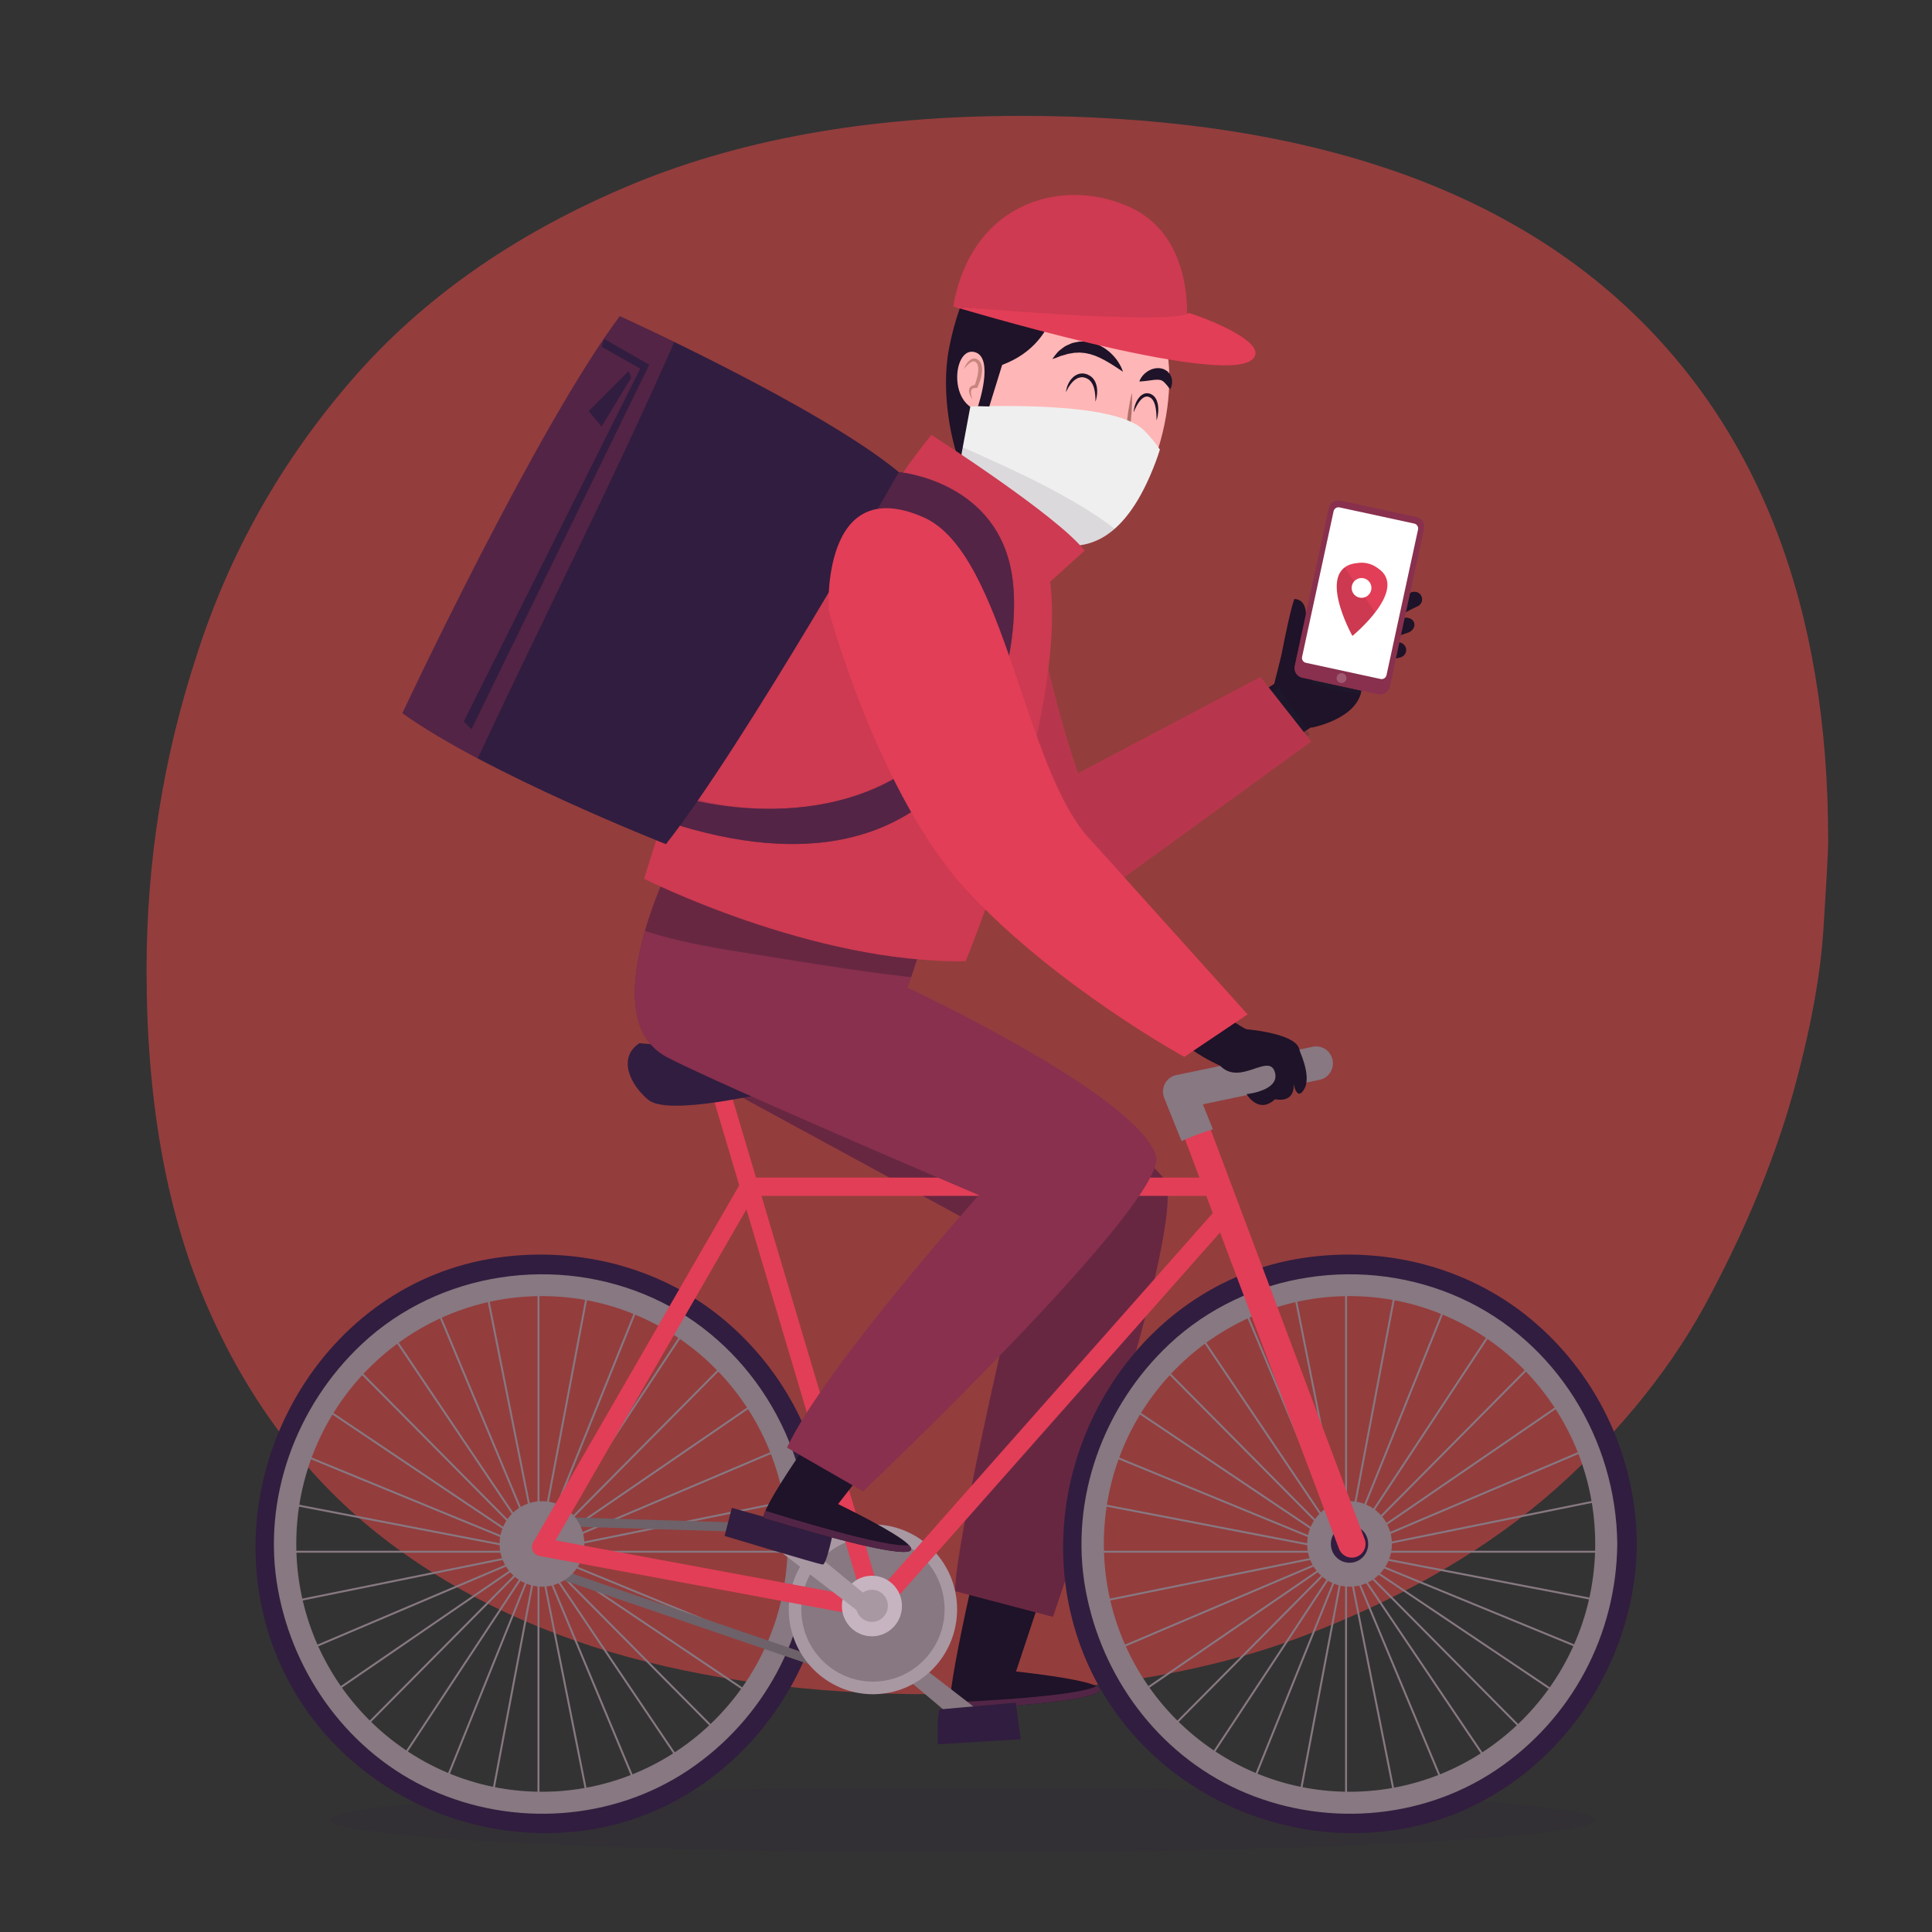 <?xml version="1.0" encoding="utf-8"?>
<!-- Generator: Adobe Illustrator 27.5.0, SVG Export Plug-In . SVG Version: 6.00 Build 0)  -->
<svg version="1.1" xmlns="http://www.w3.org/2000/svg" xmlns:xlink="http://www.w3.org/1999/xlink" x="0px" y="0px"
	 viewBox="0 0 500 500" style="background-color: transparent;" xml:space="preserve">
<rect x="0" y="0" width="500" height="500" fill="#333333" stroke="none"/>
<g id="BACKGROUND">
	<g style="opacity:0.5;">
		<path style="fill:#f54748;" d="M473.129,217.387c0,3.114-0.45,10.84-1.236,23.18c-0.787,12.339-3.484,26.639-7.98,42.784
			c-4.608,16.26-11.577,33.443-21.131,51.549c-9.441,18.105-22.817,34.943-40.126,50.396
			c-17.309,15.338-39.114,28.139-65.528,38.172c-26.413,10.033-58.559,14.992-96.437,14.992c-30.46,0-58.109-3.69-82.837-10.956
			c-24.727-7.381-45.97-18.567-63.729-33.559c-17.646-15.107-31.471-34.366-41.362-57.892s-14.836-51.895-14.836-84.992
			c0-27.793,4.271-55.009,13.038-81.648c8.542-26.639,22.03-50.28,40.126-71.154c18.096-20.873,41.587-37.364,70.473-49.704
			c28.886-12.339,63.055-18.567,102.619-18.567c68.45,0,120.378,16.26,155.783,48.55
			C455.371,110.945,473.129,157.305,473.129,217.387z"/>
	</g>
</g>
<g id="OBJECTS">
	<g>
		<g>
			<g>
				<g>
					<path style="fill:#1E1328;" d="M254.679,395.971c0,0-10.25,42.815-8.713,46.531c0,0,74.332-3.376,16.984-9.932l5.935-17.867
						L254.679,395.971z"/>
					<path style="fill:#522546;" d="M283.75,436.372c-4.89,2.714-32.723,3.997-38.02,4.218l0.236,1.912
						C245.966,442.502,291.637,440.427,283.75,436.372z"/>
				</g>
				<g>
					<path style="fill:#682741;" d="M176.026,218.505c0,0-24,44.383-3.333,55.143c13.817,7.194,92.217,50.09,92.217,50.09
						s-17.732,74.606-17.732,88.055l25.333,6.66c0,0,35.515-103.111,28.849-113.199c-6.667-10.087-72.667-53.126-72.667-53.126
						l5.333-14.794L176.026,218.505z"/>
				</g>
			</g>
			<g>
				<g>
					<g>
						<path style="fill:#1E1328;" d="M357.914,168.907c0.178,1.07,1.215,1.789,2.317,1.606l1.996-0.331
							c1.102-0.183,1.852-1.199,1.674-2.269l0,0c-0.178-1.07-1.215-1.789-2.317-1.607l-1.996,0.331
							C358.486,166.821,357.736,167.837,357.914,168.907L357.914,168.907z"/>
						<path style="fill:#1E1328;" d="M359.242,163.323c0.33,1.033,1.604,1.549,2.846,1.152l2.248-0.719
							c1.241-0.397,1.98-1.556,1.65-2.59l0,0c-0.33-1.033-1.604-1.549-2.846-1.152l-2.248,0.719
							C359.651,161.13,358.912,162.29,359.242,163.323L359.242,163.323z"/>
						<path style="fill:#1E1328;" d="M358.268,158.899c0.478,0.974,1.655,1.375,2.629,0.896l6.053-2.924
							c0.974-0.478,1.375-1.656,0.896-2.629l0,0c-0.478-0.974-1.655-1.375-2.629-0.896l-6.053,2.924
							C358.191,156.748,357.789,157.925,358.268,158.899L358.268,158.899z"/>
						<path style="fill:#1E1328;" d="M359.588,166.638l1.996-0.331c0.47-0.078,0.928,0.009,1.313,0.217l-0.796,3.679l-1.87,0.31
							c-1.102,0.183-2.14-0.536-2.317-1.607C357.736,167.837,358.486,166.821,359.588,166.638z"/>
						<path style="fill:#1E1328;" d="M360.892,160.734l2.248-0.719c0.405-0.129,0.812-0.16,1.19-0.109l-0.896,4.14l-1.345,0.43
							c-1.242,0.397-2.516-0.119-2.846-1.152S359.651,161.13,360.892,160.734z"/>
						<path style="fill:#1E1328;" d="M359.164,156.27l6.053-2.924c0.185-0.091,0.378-0.15,0.572-0.179l-1.031,4.764l-3.861,1.865
							c-0.974,0.479-2.151,0.077-2.629-0.896C357.789,157.925,358.191,156.748,359.164,156.27z"/>
					</g>
					<path style="fill:#1E1328;" d="M331.559,169.823c2.708-13.749,3.448-14.809,3.448-14.809c4.531,0.323,2.691,7.272,2.101,9.483
						c4.604,3.601,2.594,11.495,2.594,11.495l12.653,2.739c-1.305,7.463-12.888,9.574-12.888,9.574l-6.381-3.083l-5.083-1.222
						L331.559,169.823z"/>
					<g>
						<polygon style="fill:#1E1328;" points="343.75,185.364 329.134,194.779 321.217,182.488 334.299,174.061 						"/>
						<g>
							
								<rect x="326.704" y="178.867" transform="matrix(0.841 -0.541 0.541 0.841 -48.053 209.014)" style="opacity:0.2;fill:#1E283A;" width="9.018" height="14.62"/>
							<g>
								<path style="opacity:0.2;fill:#1E283A;" d="M339.475,177.045l0.228-1.053l12.653,2.739c-0.063,0.361-0.151,0.71-0.26,1.046
									L339.475,177.045z"/>
							</g>
						</g>
					</g>
				</g>
				<g>
					<g>
						<path style="fill:#88304E;" d="M335.055,172.376c-0.298,1.378,0.577,2.736,1.954,3.034l19.643,4.252
							c1.378,0.298,2.736-0.577,3.034-1.954l8.841-40.846c0.298-1.378-0.577-2.736-1.954-3.034l-19.643-4.252
							c-1.378-0.298-2.736,0.577-3.034,1.954L335.055,172.376z"/>
						<path style="fill:#FFFFFF;" d="M336.977,169.996c-0.151,0.7,0.293,1.39,0.993,1.541l19.319,4.182
							c0.7,0.151,1.39-0.293,1.541-0.993l8.158-37.689c0.152-0.7-0.293-1.39-0.993-1.541l-19.319-4.182
							c-0.7-0.152-1.39,0.293-1.541,0.993L336.977,169.996z"/>
						<path style="opacity:0.2;fill:#FFFFFF;" d="M345.938,175.22c-0.149,0.689,0.288,1.368,0.977,1.517
							c0.689,0.149,1.368-0.288,1.517-0.977c0.149-0.689-0.288-1.368-0.977-1.517C346.766,174.094,346.087,174.531,345.938,175.22z"
							/>
					</g>
					<g>
						<path style="fill:#E23E57;" d="M349.996,164.576c0,0,0.003-0.002,0.004-0.003c0,0.001,0.002,0.004,0.002,0.004l0.001-0.007
							c0.262-0.214,14.809-12.19,6.512-17.568c-0.801-0.607-1.764-1.049-2.837-1.253c-0.724-0.138-1.44-0.151-2.127-0.067
							c-11.529,0.867-1.724,18.58-1.554,18.887L349.996,164.576z"/>
						<path style="opacity:0.1;fill:#060D19;" d="M347.999,146.855l7.906,11.627c-2.567,3.342-5.78,5.988-5.902,6.088l-0.001,0.007
							c0,0-0.002-0.003-0.002-0.004c-0.001,0.001-0.004,0.003-0.004,0.003l0.001-0.007
							C349.85,164.304,342.476,150.979,347.999,146.855z"/>
						<path style="fill:#FFFFFF;" d="M354.884,152.635c-0.265,1.391-1.607,2.304-2.998,2.039c-1.391-0.265-2.304-1.607-2.039-2.998
							c0.265-1.391,1.607-2.304,2.998-2.039S355.149,151.244,354.884,152.635z"/>
					</g>
				</g>
				<g>
					<path style="fill:#E23E57;" d="M339.325,191.888l-13.108-16.677l-47.235,24.925c-7.223-21.003-11.257-43.988-11.621-45.081v-2
						c-9.279,16.497-8.194,38.441-4.964,55.832l-5.938,3.133l9.017,10.337c2.483,9.187,4.886,15.198,4.886,15.198
						s2.797-0.913,6.226-2.461l1.274,1.461L339.325,191.888z"/>
					<path style="opacity:0.2;fill:#111823;" d="M339.325,191.888l-13.108-16.677l-47.235,24.925
						c-7.223-21.003-11.257-43.988-11.621-45.081v-2c-9.279,16.497-8.194,38.441-4.964,55.832l-5.938,3.133l9.017,10.337
						c2.483,9.187,4.886,15.198,4.886,15.198s2.797-0.913,6.226-2.461l1.274,1.461L339.325,191.888z"/>
				</g>
			</g>
		</g>
		<g>
			<path style="opacity:0.1;fill:#311D3F;" d="M412.791,470.982c0,4.668-73.263,8.452-163.638,8.452s-163.638-3.784-163.638-8.452
				c0-4.668,73.263-8.452,163.638-8.452S412.791,466.314,412.791,470.982z"/>
			<g>
				<g>
					<g>
						<g>
							<path style="fill:#877881;" d="M349.257,335.433c35.059,0,63.581,28.771,63.581,64.135s-28.522,64.135-63.581,64.135
								c-35.059,0-63.581-28.771-63.581-64.135S314.199,335.433,349.257,335.433 M349.257,327.12
								c-39.667,0-71.823,32.436-71.823,72.449s32.156,72.449,71.823,72.449s71.823-32.436,71.823-72.449
								S388.924,327.12,349.257,327.12L349.257,327.12z"/>
							<g>
								<path style="fill:#311D3F;" d="M418.551,399.568c-0.223,23.613-11.861,45.412-31.363,58.509
									c-19.625,13.179-45.338,14.817-66.716,5.105c-20.877-9.485-35.465-29.319-39.546-51.866
									c-4.228-23.357,4.635-47.434,21.678-63.433c20.118-18.886,50.575-23.223,75.439-11.927
									C402.691,347.153,418.295,372.529,418.551,399.568c0.031,3.288,5.089,3.291,5.058,0
									c-0.208-21.973-9.585-42.631-26.069-57.025c-16.474-14.387-38.536-20.144-59.935-17.042
									c-45.008,6.525-72.658,54.773-58.948,97.645c11.157,34.89,46.816,55.627,82.252,50.49
									c35.954-5.212,62.359-38.01,62.7-74.067C423.64,396.276,418.582,396.28,418.551,399.568z"/>
							</g>
							<g>
								
									<line style="fill:none;stroke:#877881;stroke-width:0.502;stroke-miterlimit:10;" x1="348.359" y1="334.507" x2="348.359" y2="468.666"/>
								
									<line style="fill:none;stroke:#877881;stroke-width:0.502;stroke-miterlimit:10;" x1="281.859" y1="401.587" x2="414.859" y2="401.587"/>
								
									<line style="fill:none;stroke:#877881;stroke-width:0.502;stroke-miterlimit:10;" x1="301.336" y1="354.154" x2="395.382" y2="449.019"/>
								
									<line style="fill:none;stroke:#877881;stroke-width:0.502;stroke-miterlimit:10;" x1="301.336" y1="449.019" x2="395.382" y2="354.154"/>
							</g>
							<g>
								
									<line style="fill:none;stroke:#877881;stroke-width:0.502;stroke-miterlimit:10;" x1="322.544" y1="339.768" x2="374.174" y2="463.405"/>
								
									<line style="fill:none;stroke:#877881;stroke-width:0.502;stroke-miterlimit:10;" x1="287.074" y1="427.627" x2="409.644" y2="375.546"/>
								
									<line style="fill:none;stroke:#877881;stroke-width:0.502;stroke-miterlimit:10;" x1="286.77" y1="376.287" x2="409.948" y2="426.886"/>
								
									<line style="fill:none;stroke:#877881;stroke-width:0.502;stroke-miterlimit:10;" x1="323.278" y1="463.712" x2="373.44" y2="339.461"/>
							</g>
							<g>
								
									<line style="fill:none;stroke:#877881;stroke-width:0.502;stroke-miterlimit:10;" x1="335.26" y1="335.821" x2="361.458" y2="467.352"/>
								
									<line style="fill:none;stroke:#877881;stroke-width:0.502;stroke-miterlimit:10;" x1="283.162" y1="414.799" x2="413.556" y2="388.374"/>
								
									<line style="fill:none;stroke:#877881;stroke-width:0.502;stroke-miterlimit:10;" x1="292.995" y1="364.426" x2="403.723" y2="438.747"/>
								
									<line style="fill:none;stroke:#877881;stroke-width:0.502;stroke-miterlimit:10;" x1="311.52" y1="457.433" x2="385.198" y2="345.741"/>
							</g>
							<g>
								
									<line style="fill:none;stroke:#877881;stroke-width:0.502;stroke-miterlimit:10;" x1="310.978" y1="346.108" x2="385.74" y2="457.065"/>
								
									<line style="fill:none;stroke:#877881;stroke-width:0.502;stroke-miterlimit:10;" x1="293.36" y1="439.293" x2="403.358" y2="363.88"/>
								
									<line style="fill:none;stroke:#877881;stroke-width:0.502;stroke-miterlimit:10;" x1="283.036" y1="389.02" x2="413.682" y2="414.153"/>
								
									<line style="fill:none;stroke:#877881;stroke-width:0.502;stroke-miterlimit:10;" x1="335.901" y1="467.478" x2="360.817" y2="335.695"/>
							</g>
						</g>
						<g>
							<ellipse style="fill:#877881;" cx="349.257" cy="399.568" rx="10.973" ry="11.068"/>
						</g>
					</g>
					<g>
						<path style="fill:#311D3F;" d="M354.088,399.568c0,2.691-2.163,4.873-4.831,4.873c-2.668,0-4.83-2.182-4.83-4.873
							c0-2.691,2.163-4.873,4.83-4.873C351.925,394.695,354.088,396.877,354.088,399.568z"/>
					</g>
				</g>
				<g>
					<g>
						<path style="fill:#877881;" d="M140.257,335.433c35.059,0,63.581,28.771,63.581,64.135s-28.522,64.135-63.581,64.135
							c-35.059,0-63.581-28.771-63.581-64.135S105.199,335.433,140.257,335.433 M140.257,327.12
							c-39.666,0-71.823,32.436-71.823,72.449s32.156,72.449,71.823,72.449s71.823-32.436,71.823-72.449
							S179.924,327.12,140.257,327.12L140.257,327.12z"/>
						<g>
							<path style="fill:#311D3F;" d="M209.551,399.568c-0.223,23.613-11.86,45.412-31.363,58.509
								c-19.625,13.179-45.338,14.817-66.716,5.105c-20.877-9.485-35.465-29.319-39.546-51.866
								c-4.228-23.357,4.635-47.434,21.678-63.433c20.118-18.886,50.575-23.223,75.439-11.927
								C193.691,347.153,209.295,372.529,209.551,399.568c0.031,3.288,5.089,3.291,5.058,0
								c-0.208-21.973-9.585-42.631-26.069-57.025c-16.474-14.387-38.536-20.144-59.935-17.042
								c-45.008,6.525-72.658,54.773-58.948,97.645c11.157,34.89,46.816,55.627,82.252,50.49c35.954-5.212,62.359-38.01,62.7-74.067
								C214.64,396.276,209.582,396.28,209.551,399.568z"/>
						</g>
						<g>
							
								<line style="fill:none;stroke:#877881;stroke-width:0.502;stroke-miterlimit:10;" x1="139.359" y1="334.507" x2="139.359" y2="468.666"/>
							
								<line style="fill:none;stroke:#877881;stroke-width:0.502;stroke-miterlimit:10;" x1="72.859" y1="401.587" x2="205.859" y2="401.587"/>
							
								<line style="fill:none;stroke:#877881;stroke-width:0.502;stroke-miterlimit:10;" x1="92.336" y1="354.154" x2="186.382" y2="449.019"/>
							
								<line style="fill:none;stroke:#877881;stroke-width:0.502;stroke-miterlimit:10;" x1="92.336" y1="449.019" x2="186.382" y2="354.154"/>
						</g>
						<g>
							
								<line style="fill:none;stroke:#877881;stroke-width:0.502;stroke-miterlimit:10;" x1="113.544" y1="339.768" x2="165.174" y2="463.405"/>
							
								<line style="fill:none;stroke:#877881;stroke-width:0.502;stroke-miterlimit:10;" x1="78.074" y1="427.627" x2="200.644" y2="375.546"/>
							
								<line style="fill:none;stroke:#877881;stroke-width:0.502;stroke-miterlimit:10;" x1="77.77" y1="376.287" x2="200.948" y2="426.886"/>
							
								<line style="fill:none;stroke:#877881;stroke-width:0.502;stroke-miterlimit:10;" x1="114.278" y1="463.712" x2="164.44" y2="339.461"/>
						</g>
						<g>
							
								<line style="fill:none;stroke:#877881;stroke-width:0.502;stroke-miterlimit:10;" x1="126.26" y1="335.821" x2="152.458" y2="467.352"/>
							
								<line style="fill:none;stroke:#877881;stroke-width:0.502;stroke-miterlimit:10;" x1="74.162" y1="414.799" x2="204.556" y2="388.374"/>
							
								<line style="fill:none;stroke:#877881;stroke-width:0.502;stroke-miterlimit:10;" x1="83.995" y1="364.426" x2="194.723" y2="438.747"/>
							
								<line style="fill:none;stroke:#877881;stroke-width:0.502;stroke-miterlimit:10;" x1="102.52" y1="457.433" x2="176.198" y2="345.741"/>
						</g>
						<g>
							
								<line style="fill:none;stroke:#877881;stroke-width:0.502;stroke-miterlimit:10;" x1="101.978" y1="346.108" x2="176.74" y2="457.065"/>
							
								<line style="fill:none;stroke:#877881;stroke-width:0.502;stroke-miterlimit:10;" x1="84.36" y1="439.293" x2="194.358" y2="363.88"/>
							
								<line style="fill:none;stroke:#877881;stroke-width:0.502;stroke-miterlimit:10;" x1="74.036" y1="389.02" x2="204.682" y2="414.153"/>
							
								<line style="fill:none;stroke:#877881;stroke-width:0.502;stroke-miterlimit:10;" x1="126.901" y1="467.478" x2="151.817" y2="335.695"/>
						</g>
					</g>
				</g>
				<g>
					
						<polygon style="fill:none;stroke:#6D6269;stroke-width:2.365;stroke-linecap:round;stroke-linejoin:round;stroke-miterlimit:10;" points="
						226.209,396.302 139.668,393.63 136.725,404.616 221.53,433.598 					"/>
					<g>
						<path style="fill:#877881;" d="M225.699,421.38l27.599,21.323c0,0-4.991,4.721-4.046,4.782
							c1.837,0.12-26.586-22.801-26.586-22.801L225.699,421.38z"/>
						<path style="fill:#311D3F;" d="M264.154,450.114l-21.448,1.296c0,0-0.289-8.934,0.653-9.033
							c0.942-0.099,19.499-1.731,19.499-1.731L264.154,450.114z"/>
					</g>
					<g>
						<ellipse style="fill:#A898A2;" cx="225.914" cy="416.493" rx="21.782" ry="21.972"/>
						<ellipse style="fill:#877881;" cx="225.914" cy="416.493" rx="18.544" ry="18.706"/>
					</g>
					<g>
						<ellipse style="fill:#877881;" cx="140.257" cy="399.568" rx="10.973" ry="11.068"/>
					</g>
				</g>
				<g>
					<g>
						<g>
							
								<line style="fill:none;stroke:#E23E57;stroke-width:7.095;stroke-linecap:round;stroke-linejoin:round;stroke-miterlimit:10;" x1="307.647" y1="287.332" x2="349.855" y2="399.568"/>
							
								<polyline style="fill:none;stroke:#E23E57;stroke-width:4.73;stroke-linecap:round;stroke-linejoin:round;stroke-miterlimit:10;" points="
								184.999,277.237 226.405,416.394 140.044,400.36 193.83,307.127 313.927,307.127 317.459,313.461 226.405,416.394 							"/>
						</g>
						<path style="fill:#311D3F;" d="M165.477,269.984l43.526,3.796c0,0,0.545,6.522-5.318,7.871
							c-5.863,1.348-30.805,7.255-35.912,2.975C162.666,280.346,160.028,273.538,165.477,269.984z"/>
					</g>
					<g>
						<g>
							<path style="fill:#877881;" d="M305.774,295.316c2.642-1.202,5.354-2.209,8.122-3.054l-2.593-6.463l30.138-6.329
								c2.35-0.452,3.891-2.741,3.443-5.111c-0.449-2.371-2.719-3.93-5.069-3.473l-35.321,7.327
								c-1.273,0.245-2.372,1.053-2.992,2.202c-0.62,1.149-0.697,2.517-0.211,3.73L305.774,295.316z"/>
						</g>
						<path style="fill:#1E1328;" d="M321.718,266.286c0,0,13.109,0.912,14.465,5.016c1.356,4.104-0.689,7.721-6.031,13.007
							c-4.365,4.318-7.53-1.151-7.53-1.151s9.041-0.912,7.233-5.928c-1.808-5.016-10.397,5.472-15.369-3.192
							C309.512,265.375,321.718,266.286,321.718,266.286z"/>
					</g>
					<g>
						<ellipse style="fill:#C6B5C1;" cx="225.655" cy="415.637" rx="7.774" ry="7.842"/>
						<path style="fill:#A898A2;" d="M224.666,418.986l-27.664-21.238c0,0,4.976-4.736,4.031-4.795
							c-1.837-0.114,26.655,22.719,26.655,22.719L224.666,418.986z"/>
						<path style="fill:#311D3F;" d="M189.4,390.233l25.983,7.287c0,0-1.52,7.424-2.467,7.386c-0.946-0.039-25.39-7.408-25.39-7.408
							L189.4,390.233z"/>
						<path style="fill:#A898A2;" d="M229.78,415.583c0,2.298-1.847,4.161-4.125,4.161c-2.278,0-4.125-1.863-4.125-4.161
							c0-2.298,1.847-4.161,4.125-4.161C227.933,411.422,229.78,413.284,229.78,415.583z"/>
					</g>
				</g>
			</g>
		</g>
		<g>
			<g>
				<g>
					<path style="fill:#1E1328;" d="M216.903,362.362c0,0-19.515,26.458-19.305,30.48c0,0,71.135,22.013,19.305-3.598l11.541-14.817
						L216.903,362.362z"/>
					<path style="fill:#522546;" d="M235.228,399.874c-5.51,0.899-32.152-7.326-37.215-8.914l-0.414,1.881
						C197.598,392.841,241.304,406.366,235.228,399.874z"/>
				</g>
				<g>
					<path style="fill:#88304E;" d="M176.026,218.505c0,0-24,44.383-3.333,55.143c13.817,7.194,80.623,35.643,80.623,35.643
						s-40.298,45.173-49.631,65.347l19.675,11.314c0,0,79.355-75.297,75.801-86.878c-4.816-15.693-64.258-43.441-64.258-43.441
						l5.456-16.51L176.026,218.505z"/>
					<path style="fill:#682741;" d="M191.324,246.334c14.059,2.25,28.18,4.639,42.317,6.318c0.72,0.086,1.441,0.168,2.162,0.251
						l4.554-13.781l-64.332-20.617c0,0-5.652,10.453-9.108,22.443C174.844,243.503,183.153,245.027,191.324,246.334z"/>
				</g>
			</g>
			<g>
				<g>
					<path style="fill:#FFB6B6;" d="M249.11,88.635c0,0,3.078-18.861,29.624-18.51c26.546,0.35,27.254,29.788,19.821,49.413
						c-7.433,19.625-17.278,23.575-27.896,20.421C260.041,136.804,239.553,124.731,249.11,88.635z"/>
					<g style="opacity:0.7;">
						<path style="fill:#AF7068;" d="M251.693,103.345c-0.242-0.295-0.447-0.62-0.61-0.973c-0.08-0.177-0.157-0.359-0.214-0.552
							c-0.054-0.193-0.109-0.395-0.104-0.613c-0.008-0.211,0.017-0.45,0.121-0.668c0.081-0.224,0.259-0.433,0.452-0.565
							c0.198-0.154,0.41-0.226,0.625-0.297c0.109-0.046,0.21-0.043,0.317-0.066l0.318-0.049l-0.372,0.25
							c0.315-0.857,0.583-1.766,0.766-2.657c0.171-0.89,0.283-1.812,0.071-2.587c-0.066-0.178-0.116-0.377-0.235-0.511l-0.077-0.113
							c0,0-0.057-0.072-0.007-0.025l-0.068-0.059c-0.085-0.064-0.192-0.188-0.253-0.211c-0.104-0.057-0.251-0.131-0.423-0.122
							c-0.166-0.002-0.356,0.044-0.542,0.136c-0.189,0.08-0.375,0.205-0.55,0.344c-0.179,0.135-0.357,0.285-0.523,0.45
							c-0.335,0.326-0.641,0.692-0.942,1.069c0.161-0.458,0.394-0.886,0.66-1.3c0.267-0.415,0.589-0.809,1.038-1.116
							c0.217-0.159,0.492-0.28,0.801-0.316c0.304-0.046,0.632,0.016,0.949,0.183c0.156,0.076,0.211,0.14,0.319,0.215l0.072,0.054
							c0.098,0.083,0.068,0.071,0.109,0.111l0.142,0.17c0.205,0.221,0.306,0.495,0.417,0.752c0.088,0.264,0.158,0.532,0.176,0.796
							c0.046,0.268,0.024,0.523,0.034,0.784c-0.025,0.511-0.081,1.016-0.199,1.499c-0.21,0.978-0.546,1.89-0.965,2.794l-0.111,0.239
							l-0.262,0.011l-0.243,0.01c-0.078,0.008-0.171-0.007-0.238,0.019c-0.147,0.031-0.298,0.06-0.408,0.132
							c-0.071,0.022-0.109,0.071-0.159,0.111c-0.057,0.035-0.096,0.088-0.128,0.147c-0.081,0.106-0.128,0.255-0.146,0.413
							C251.199,101.891,251.434,102.646,251.693,103.345z"/>
					</g>
					<g>
						<path style="fill:#AF7068;" d="M292.943,101.664c0,0,0.018,0.249,0.025,0.682c-0.003,0.432,0.022,1.052,0,1.791
							c-0.03,1.479-0.155,3.443-0.359,5.397c-0.212,1.954-0.502,3.9-0.785,5.352c-0.134,0.727-0.29,1.328-0.378,1.751
							c-0.099,0.422-0.169,0.661-0.169,0.661s-0.018-0.249-0.026-0.682c0.003-0.432-0.023-1.053-0.001-1.791
							c0.029-1.479,0.155-3.442,0.361-5.397c0.212-1.954,0.504-3.899,0.787-5.352c0.134-0.727,0.289-1.328,0.378-1.751
							C292.873,101.904,292.943,101.664,292.943,101.664z"/>
					</g>
					<path style="fill:#EFEFEF;" d="M296.107,111.404c-7.158-7.221-36.32-6.48-47.83-6.126c-1.582,24.904,13.455,32.296,22.6,35.013
						c10.718,3.184,20.656-0.803,28.159-20.613c0.41-1.083,0.791-2.2,1.149-3.335C299.11,114.749,297.773,113.086,296.107,111.404z"
						/>
					<path style="opacity:0.1;fill:#1E1328;" d="M283.227,133.128c-10.921-7.067-22.742-12.341-34.583-17.583
						c2.529,16.792,14.491,22.446,22.233,24.746c6.239,1.853,12.213,1.268,17.596-3.445
						C286.77,135.548,285.031,134.296,283.227,133.128z"/>
					<path style="fill:#1E1328;" d="M248.86,117.383c0,0-0.188,2.919-0.667,1.765c-1.586-3.82-4.888-16.992-2.583-29.001
						c3-15.635,9.75-24.209,9.75-24.209l18.75,5.296c0,0,1.5,17.148-14.75,23.201l-3.333,10.76l-2.917-0.084
						c0,0,4.25-12.441-0.75-13.954c-5-1.513-6.75,10.339-1.25,14.122"/>
				</g>
				<g>
					<g>
						<path style="fill:#1E1328;" d="M283.503,103.945c0,0-0.002-0.24-0.005-0.659c0.004-0.413-0.038-1.007-0.128-1.693
							c-0.096-0.684-0.27-1.472-0.635-2.193c-0.184-0.358-0.431-0.68-0.715-0.959c-0.149-0.132-0.304-0.258-0.479-0.357
							c-0.099-0.076-0.399-0.191-0.589-0.284c-0.343-0.099-0.741-0.219-1.131-0.162c-0.382,0.046-0.771,0.132-1.112,0.336
							c-0.703,0.363-1.248,0.96-1.666,1.496c-0.406,0.549-0.721,1.052-0.883,1.431c-0.178,0.373-0.272,0.597-0.272,0.597
							s0.006-0.06,0.017-0.172c0.018-0.11,0.014-0.283,0.069-0.487c0.083-0.415,0.236-1.014,0.58-1.677
							c0.166-0.334,0.387-0.679,0.665-1.017c0.281-0.334,0.612-0.674,1.04-0.934c0.411-0.277,0.923-0.477,1.464-0.54
							c0.547-0.081,1.097,0.035,1.653,0.218c0.398,0.18,0.966,0.475,1.318,0.856c0.382,0.381,0.645,0.838,0.841,1.285
							c0.37,0.91,0.436,1.799,0.408,2.534c-0.02,0.739-0.162,1.333-0.252,1.745C283.592,103.721,283.503,103.945,283.503,103.945z"
							/>
					</g>
					<g>
						<path style="fill:#1E1328;" d="M299.321,108.814c0,0-0.004-0.221-0.01-0.607c-0.008-0.382-0.023-0.929-0.08-1.57
							c-0.065-0.64-0.165-1.383-0.401-2.111c-0.115-0.365-0.291-0.709-0.496-1.015c-0.221-0.307-0.453-0.546-0.823-0.702
							c-0.104-0.066-0.181-0.088-0.249-0.103c-0.075-0.015-0.135-0.062-0.223-0.059c-0.164-0.03-0.328-0.022-0.491,0.006
							c-0.323,0.076-0.644,0.242-0.929,0.47c-0.27,0.248-0.537,0.503-0.745,0.795c-0.216,0.282-0.402,0.572-0.563,0.847
							c-0.316,0.554-0.543,1.048-0.687,1.401c-0.141,0.358-0.222,0.563-0.222,0.563s0.004-0.221,0.051-0.608
							c0.051-0.386,0.159-0.938,0.398-1.573c0.239-0.632,0.604-1.363,1.248-2.007c0.337-0.303,0.748-0.603,1.268-0.724
							c0.263-0.054,0.53-0.072,0.801-0.031c0.248,0.034,0.599,0.145,0.764,0.244c0.438,0.195,0.852,0.6,1.11,1.001
							c0.271,0.41,0.429,0.856,0.537,1.28c0.205,0.855,0.208,1.654,0.16,2.323c-0.047,0.671-0.161,1.216-0.253,1.594
							C299.393,108.604,299.321,108.814,299.321,108.814z"/>
					</g>
					<g>
						<path style="fill:#1E1328;" d="M290.61,96.2c0,0-0.288-0.192-0.792-0.529c-0.244-0.163-0.541-0.361-0.882-0.587
							c-0.328-0.232-0.733-0.451-1.127-0.725c-0.425-0.238-0.846-0.538-1.324-0.79c-0.466-0.271-0.955-0.543-1.47-0.785
							c-0.497-0.285-1.049-0.455-1.571-0.706c-0.267-0.109-0.55-0.165-0.818-0.267c-0.271-0.094-0.541-0.201-0.823-0.232
							l-0.827-0.184c-0.275-0.06-0.553-0.051-0.828-0.086c-0.275-0.007-0.551-0.088-0.822-0.06
							c-0.272,0.017-0.541,0.036-0.811,0.038c-0.547-0.035-1.053,0.147-1.567,0.205c-0.523,0.04-0.984,0.235-1.438,0.36
							c-0.444,0.148-0.909,0.201-1.26,0.383c-0.36,0.16-0.699,0.277-0.977,0.382c-0.559,0.206-0.914,0.305-0.914,0.305
							s0.178-0.296,0.551-0.782c0.188-0.241,0.415-0.544,0.704-0.867c0.263-0.357,0.668-0.627,1.088-0.97
							c0.433-0.323,0.891-0.714,1.485-0.949c0.583-0.245,1.182-0.603,1.891-0.704c0.694-0.157,1.424-0.315,2.181-0.262
							c0.375,0.016,0.764-0.024,1.136,0.049l1.12,0.215c0.745,0.158,1.433,0.471,2.106,0.756c0.633,0.355,1.277,0.679,1.8,1.114
							c0.556,0.394,1.034,0.837,1.462,1.274c0.441,0.424,0.784,0.892,1.116,1.298c0.612,0.866,1.039,1.627,1.276,2.197
							C290.529,95.853,290.61,96.2,290.61,96.2z"/>
					</g>
					<g>
						<path style="fill:#1E1328;" d="M294.86,98.722c0,0,0.055-0.206,0.217-0.518c0.16-0.31,0.418-0.73,0.809-1.158
							c0.385-0.433,0.919-0.858,1.581-1.216c0.355-0.153,0.698-0.34,1.134-0.419c0.214-0.041,0.416-0.11,0.647-0.123l0.713-0.015
							c0.229-0.012,0.5,0.079,0.746,0.127c0.252,0.053,0.494,0.126,0.727,0.269c0.235,0.125,0.462,0.262,0.667,0.41
							c0.178,0.179,0.351,0.359,0.501,0.548c0.349,0.358,0.43,0.779,0.589,1.141c0.155,0.369,0.111,0.714,0.143,1.025
							c0.017,0.312-0.007,0.589-0.079,0.828c-0.048,0.238-0.122,0.444-0.178,0.609c-0.115,0.33-0.218,0.509-0.218,0.509
							s-0.16-0.158-0.374-0.418c-0.105-0.13-0.24-0.282-0.357-0.455c-0.113-0.179-0.287-0.347-0.449-0.516
							c-0.173-0.156-0.284-0.39-0.482-0.5c-0.188-0.107-0.31-0.314-0.492-0.341c-0.084-0.029-0.15-0.071-0.213-0.117
							c-0.086-0.005-0.159-0.015-0.224-0.043c-0.055-0.041-0.15-0.026-0.232-0.039c-0.09-0.001-0.146-0.054-0.262-0.031
							c-0.201-0.009-0.413-0.02-0.669,0.006c-0.237-0.009-0.514,0.061-0.779,0.066c-0.589,0.081-1.138,0.156-1.609,0.22
							c-0.514,0.054-0.969,0.108-1.308,0.126C295.078,98.721,294.86,98.722,294.86,98.722z"/>
					</g>
				</g>
				<g>
					<path style="fill:#E23E57;" d="M307.027,85.356c0,0,3-22.864-13.667-31.27c-16.667-8.406-41.667-3.026-46.667,25.218
						L307.027,85.356z"/>
					<path style="opacity:0.1;fill:#111823;" d="M307.027,85.356c0,0,3-22.864-13.667-31.27
						c-16.667-8.406-41.667-3.026-46.667,25.218L307.027,85.356z"/>
					<path style="fill:#E23E57;" d="M246.693,79.304c0,0,69,20.847,77.333,13.786c4.685-3.97-10-10.087-16.333-12.105
						C303.36,84.348,246.693,79.304,246.693,79.304z"/>
				</g>
			</g>
			<g>
				<g>
					<path style="fill:#E23E57;" d="M280.692,142.515c-6.82-8.943-39.653-29.972-39.653-29.972
						c-5.945,7.408-9.728,13.174-12.013,17.048c-23.787,8.404-44.647,39.389-62.324,97.837c0,0,43.647,22.014,83.203,21.326
						c0,0,26.263-63.591,21.867-98.205L280.692,142.515z"/>
					<path style="opacity:0.1;fill:#111823;" d="M280.692,142.515c-6.82-8.943-39.653-29.972-39.653-29.972
						c-5.945,7.408-9.728,13.174-12.013,17.048c-23.787,8.404-44.647,39.389-62.324,97.837c0,0,43.647,22.014,83.203,21.326
						c0,0,26.263-63.591,21.867-98.205L280.692,142.515z"/>
				</g>
				<g>
					<g>
						<path style="fill:#311D3F;" d="M232.618,122.177c0,0,26.075,2.211,29.409,27.544c3.333,25.333-12.667,86-86,64l0.667-7.333
							c0,0,41.333,12.667,67.333-14.667c26-27.333-21.333-62.667-21.333-62.667L232.618,122.177z"/>
						<path style="opacity:0.4;fill:#88304E;" d="M232.618,122.177c0,0,26.075,2.211,29.409,27.544c3.333,25.333-12.667,86-86,64
							l4.397-6.83c0,0,37.414,11.327,63.603-15.17c26.519-26.83-19.324-58.8-19.324-58.8L232.618,122.177z"/>
					</g>
					<g>
						<g>
							<path style="fill:#311D3F;" d="M172.344,218.464c0,0-46.365-18.223-68.195-33.896c0,0,34.448-73.5,56.253-102.736
								c0,0,51.851,23.485,72.217,40.347C232.618,122.177,192.409,193.068,172.344,218.464z"/>
							<path style="opacity:0.4;fill:#88304E;" d="M174.518,88.505c-8.39-4.08-14.116-6.674-14.116-6.674
								c-21.805,29.236-56.253,102.736-56.253,102.736c5.362,3.85,12.205,7.853,19.477,11.702
								C140.443,160.283,158.53,124.787,174.518,88.505z"/>
						</g>
						<g>
							<polygon style="fill:#311D3F;" points="155.693,89.722 165.693,95.388 120.027,186.722 122.027,188.722 168.027,94.388 
								156.36,87.722 							"/>
							<polygon style="fill:#311D3F;" points="152.36,106.388 162.693,96.055 163.36,97.722 155.693,110.388 							"/>
						</g>
					</g>
				</g>
				<g>
					<g>
						<path style="fill:#1E1328;" d="M315.88,275.844c0,0-13.191-5.4-20.456-17.549l13.383-5.014c0,0,5.162,8.678,13.765,13.113
							L315.88,275.844z"/>
						<path style="fill:#1E1328;" d="M335.776,270.761c0,0,3.777,7.282,1.847,10.923c-1.931,3.641-2.854-1.185-2.854-1.185
							s0.755,4.996-4.869,3.98L335.776,270.761z"/>
					</g>
					<path style="fill:#E23E57;" d="M214.442,157.946c0,0-2.046-35.773,24.552-24.078c21.366,9.395,25.916,66.041,43.647,83.928
						l40.237,44.715l-16.368,11.007c0,0-32.736-17.886-55.923-42.652C227.4,206.102,214.442,157.946,214.442,157.946z"/>
				</g>
			</g>
		</g>
	</g>
</g>
</svg>
